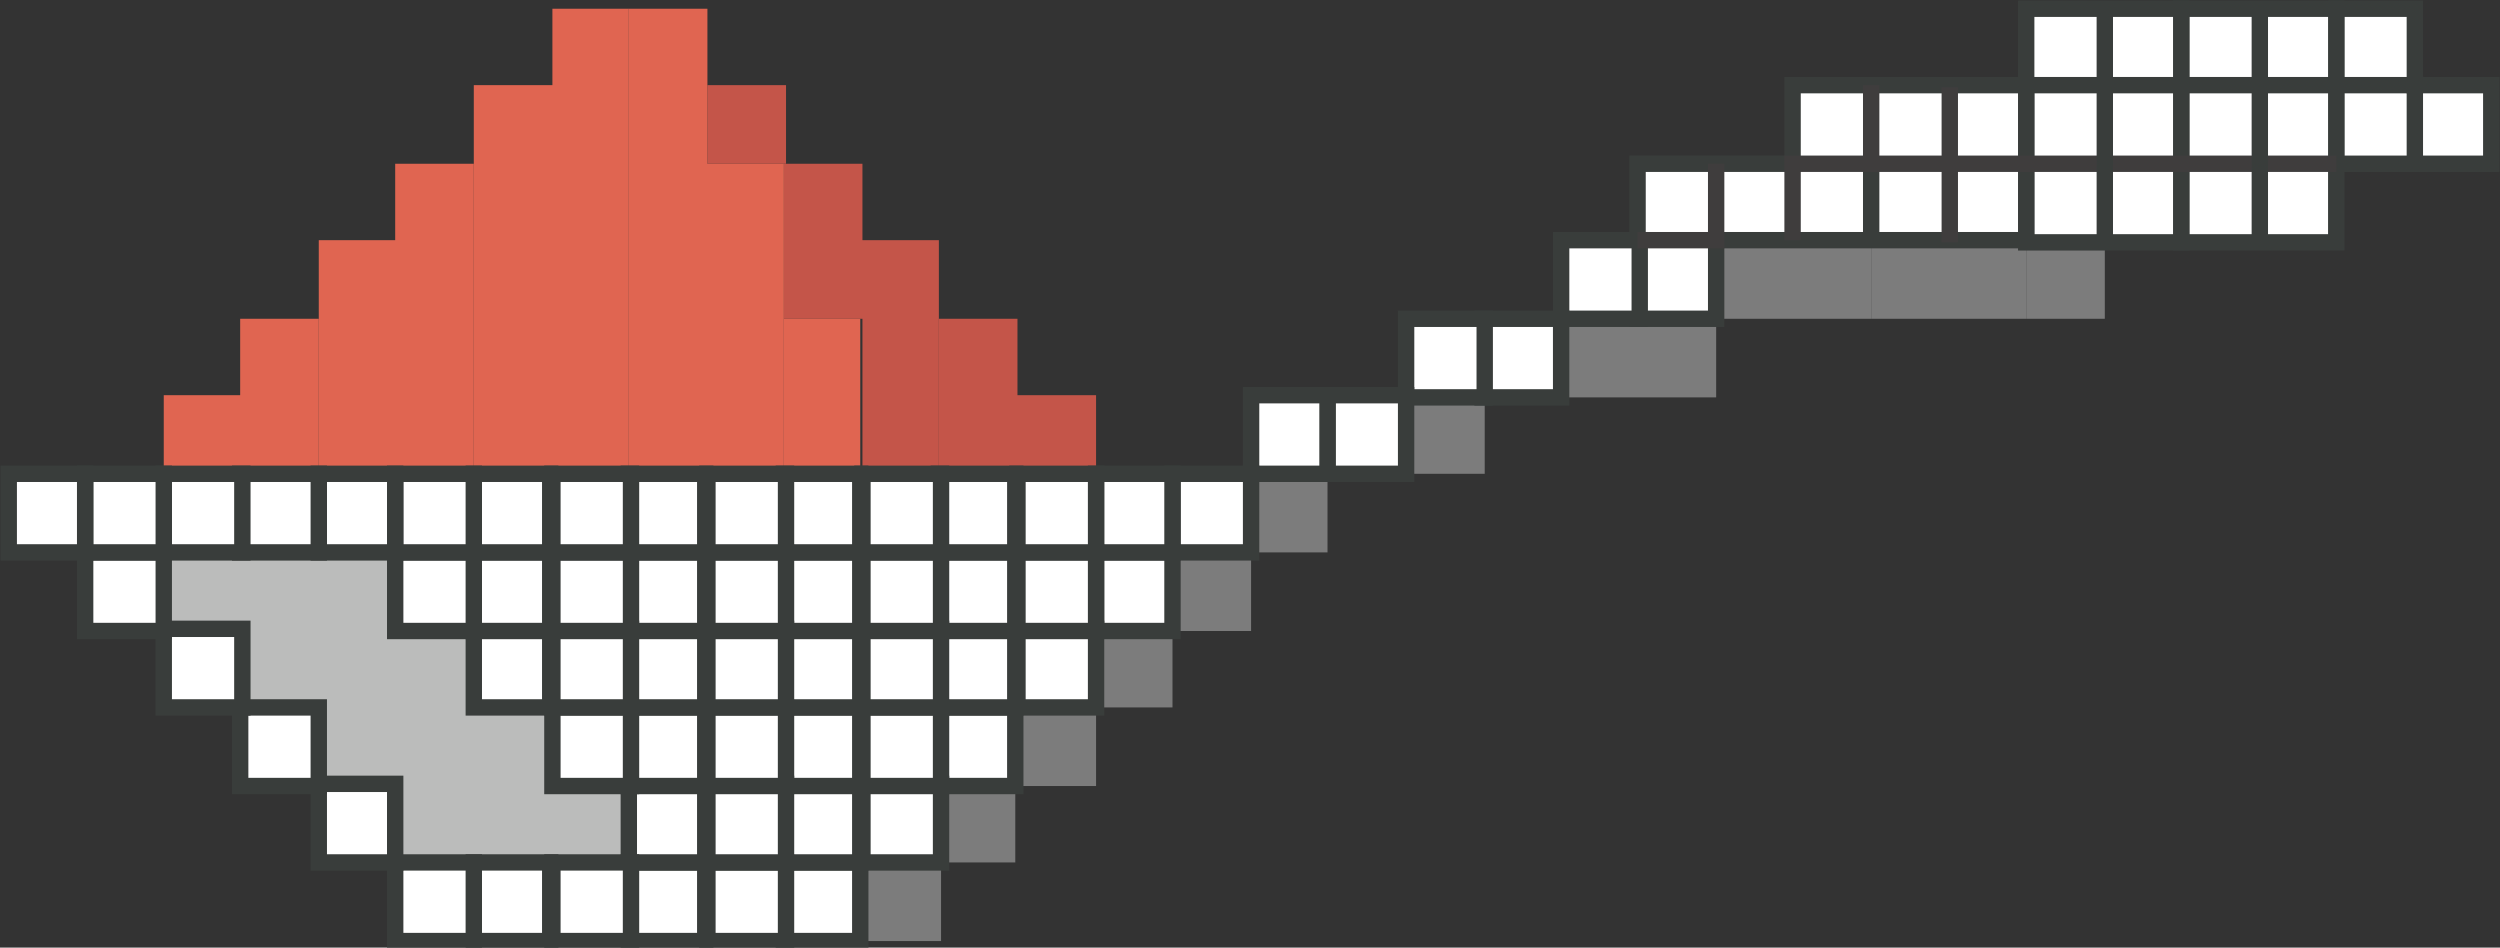 <?xml version="1.0" encoding="utf-8"?>
<!-- Generator: Adobe Illustrator 25.1.0, SVG Export Plug-In . SVG Version: 6.00 Build 0)  -->
<svg version="1.1" id="Layer_1" xmlns="http://www.w3.org/2000/svg" xmlns:xlink="http://www.w3.org/1999/xlink" x="0px" y="0px"
	 viewBox="0 0 114.5 43.4" style="enable-background:new 0 0 114.5 43.4;" xml:space="preserve">
<rect x="0" y="0" width="114.5" height="43.4" fill="#333333" stroke="none"/>
<style type="text/css">
	.st0{fill:#BBBCBB;}
	.st1{fill:#7C7C7C;}
	.st2{fill:#C45549;}
	.st3{fill:#E06551;}
	.st4{fill:#FFFFFF;stroke:#393D3B;stroke-width:0.75;stroke-miterlimit:10;}
	.st5{fill:none;stroke:#3F3D3D;stroke-width:0.75;stroke-miterlimit:10;}
	.st6{fill:none;stroke:#393D3B;stroke-width:0.75;stroke-miterlimit:10;}
</style>
<polygon class="st0" points="7.5,25.3 18.1,25.3 18.1,28.8 21.7,28.8 21.7,32.4 25.3,32.4 25.3,35.9 28.8,35.9 28.8,39.5 18.1,39.5 
	18.1,35.9 14.6,35.9 14.6,32.4 11,32.4 11,28.8 7.5,28.8 "/>
<g id="Layer_2_1_">
	<g id="Background">
		<rect x="92.8" y="11" class="st1" width="3.6" height="3.6"/>
		<rect x="85.7" y="11" class="st1" width="7.1" height="3.6"/>
		<rect x="78.6" y="11" class="st1" width="7.1" height="3.6"/>
		<rect x="71.5" y="14.6" class="st1" width="7.1" height="3.6"/>
		<rect x="64.4" y="18.1" class="st1" width="3.6" height="3.6"/>
		<rect x="57.3" y="21.7" class="st1" width="3.5" height="3.6"/>
		<rect x="53.7" y="25.3" class="st1" width="3.6" height="3.6"/>
		<rect x="50.2" y="28.8" class="st1" width="3.5" height="3.6"/>
		<rect x="46.6" y="32.4" class="st1" width="3.6" height="3.6"/>
		<rect x="43" y="35.9" class="st1" width="3.5" height="3.6"/>
		<rect x="39.5" y="39.5" class="st1" width="3.6" height="3.6"/>
		<polygon class="st2" points="46.6,18.1 46.6,14.6 43,14.6 43,21.7 50.2,21.7 50.2,18.1 		"/>
		<polygon class="st2" points="39.5,7.5 35.9,7.5 35.9,14.6 39.5,14.6 39.5,21.7 43,21.7 43,11 39.5,11 		"/>
		<rect x="32.4" y="3.9" class="st2" width="3.6" height="3.6"/>
		<rect x="35.9" y="14.6" class="st3" width="3.5" height="7.1"/>
		<polygon class="st3" points="32.4,0.4 28.8,0.4 28.8,21.7 35.9,21.7 35.9,7.5 32.4,7.5 		"/>
		<polygon class="st3" points="25.3,3.9 21.7,3.9 21.7,21.7 28.8,21.7 28.8,0.4 25.3,0.4 		"/>
		<polygon class="st3" points="18.1,11 14.6,11 14.6,21.7 21.7,21.7 21.7,7.5 18.1,7.5 		"/>
		<polygon class="st3" points="11,18.1 7.5,18.1 7.5,21.7 14.6,21.7 14.6,14.6 11,14.6 		"/>
		<polygon class="st4" points="110.6,3.9 110.6,0.4 107,0.4 107,7.5 114.1,7.5 114.1,3.9 		"/>
		<rect x="99.9" y="0.4" class="st4" width="7.1" height="10.7"/>
		<rect x="92.8" y="0.4" class="st4" width="7.1" height="10.7"/>
		<polygon class="st4" points="82.1,7.5 75,7.5 75,14.6 78.6,14.6 78.6,11 85.7,11 85.7,7.5 85.7,7.5 85.7,11 92.8,11 92.8,3.9 
			82.1,3.9 		"/>
		<rect x="71.5" y="11" class="st4" width="3.6" height="3.6"/>
		<rect x="67.9" y="14.6" class="st4" width="3.6" height="3.6"/>
		<rect x="64.4" y="14.6" class="st4" width="3.6" height="3.6"/>
		<rect x="60.8" y="18.1" class="st4" width="3.6" height="3.6"/>
		<rect x="57.3" y="18.1" class="st4" width="3.5" height="3.6"/>
		<rect x="53.7" y="21.7" class="st4" width="3.6" height="3.6"/>
		<rect x="50.2" y="25.3" class="st4" width="3.5" height="3.6"/>
		<rect x="50.2" y="21.7" class="st4" width="3.5" height="3.6"/>
		<rect x="46.6" y="28.8" class="st4" width="3.6" height="3.6"/>
		<rect x="46.6" y="25.3" class="st4" width="3.6" height="3.6"/>
		<rect x="46.6" y="21.7" class="st4" width="3.6" height="3.6"/>
		<rect x="43" y="32.4" class="st4" width="3.5" height="3.6"/>
		<rect x="43" y="28.8" class="st4" width="3.5" height="3.6"/>
		<rect x="43" y="25.3" class="st4" width="3.5" height="3.6"/>
		<rect x="43" y="21.7" class="st4" width="3.5" height="3.6"/>
		<rect x="39.5" y="35.9" class="st4" width="3.6" height="3.6"/>
		<rect x="39.5" y="32.4" class="st4" width="3.6" height="3.6"/>
		<rect x="39.5" y="28.8" class="st4" width="3.6" height="3.6"/>
		<rect x="39.5" y="25.3" class="st4" width="3.6" height="3.6"/>
		<rect x="39.5" y="21.7" class="st4" width="3.6" height="3.6"/>
		<rect x="35.9" y="39.5" class="st4" width="3.5" height="3.6"/>
		<rect x="35.9" y="35.9" class="st4" width="3.5" height="3.6"/>
		<rect x="35.9" y="32.4" class="st4" width="3.5" height="3.6"/>
		<rect x="35.9" y="28.8" class="st4" width="3.5" height="3.6"/>
		<rect x="35.9" y="25.3" class="st4" width="3.5" height="3.6"/>
		<rect x="35.9" y="21.7" class="st4" width="3.5" height="3.6"/>
		<rect x="32.4" y="39.5" class="st4" width="3.6" height="3.6"/>
		<rect x="32.4" y="35.9" class="st4" width="3.6" height="3.6"/>
		<rect x="32.4" y="32.4" class="st4" width="3.6" height="3.6"/>
		<rect x="32.4" y="28.8" class="st4" width="3.6" height="3.6"/>
		<rect x="32.4" y="25.3" class="st4" width="3.6" height="3.6"/>
		<rect x="32.4" y="21.7" class="st4" width="3.6" height="3.6"/>
		<rect x="28.8" y="39.5" class="st4" width="3.5" height="3.6"/>
		<rect x="28.8" y="35.9" class="st4" width="3.5" height="3.6"/>
		<rect x="28.8" y="32.4" class="st4" width="3.5" height="3.6"/>
		<rect x="28.8" y="28.8" class="st4" width="3.5" height="3.6"/>
		<rect x="28.8" y="25.3" class="st4" width="3.5" height="3.6"/>
		<rect x="28.8" y="21.7" class="st4" width="3.5" height="3.6"/>
		<rect x="25.3" y="39.5" class="st4" width="3.6" height="3.6"/>
		<rect x="25.3" y="32.4" class="st4" width="3.6" height="3.6"/>
		<rect x="25.3" y="28.8" class="st4" width="3.6" height="3.6"/>
		<rect x="25.3" y="25.3" class="st4" width="3.6" height="3.6"/>
		<rect x="25.3" y="21.7" class="st4" width="3.6" height="3.6"/>
		<rect x="21.7" y="39.5" class="st4" width="3.5" height="3.6"/>
		<rect x="21.7" y="28.8" class="st4" width="3.5" height="3.6"/>
		<rect x="21.7" y="25.3" class="st4" width="3.5" height="3.6"/>
		<rect x="21.7" y="21.7" class="st4" width="3.5" height="3.6"/>
		<rect x="18.1" y="39.5" class="st4" width="3.6" height="3.6"/>
		<rect x="18.1" y="25.3" class="st4" width="3.6" height="3.6"/>
		<rect x="18.1" y="21.7" class="st4" width="3.6" height="3.6"/>
		<rect x="14.6" y="35.9" class="st4" width="3.5" height="3.6"/>
		<rect x="14.6" y="21.7" class="st4" width="3.5" height="3.6"/>
		<rect x="11" y="32.4" class="st4" width="3.6" height="3.6"/>
		<rect x="11" y="21.7" class="st4" width="3.6" height="3.6"/>
		<rect x="7.5" y="28.8" class="st4" width="3.6" height="3.6"/>
		<rect x="7.5" y="21.7" class="st4" width="3.6" height="3.6"/>
		<rect x="3.9" y="25.3" class="st4" width="3.6" height="3.6"/>
		<rect x="3.9" y="21.7" class="st4" width="3.6" height="3.6"/>
		<rect x="0.4" y="21.7" class="st4" width="3.5" height="3.6"/>
	</g>
</g>
<polyline class="st5" points="75,11 78.6,11 78.6,7.5 "/>
<polyline class="st5" points="82.1,11 82.1,7.5 107,7.5 "/>
<line class="st5" x1="85.7" y1="7.5" x2="85.7" y2="3.9"/>
<line class="st5" x1="89.3" y1="4" x2="89.3" y2="11.1"/>
<polyline class="st6" points="92.8,3.9 110.6,3.9 110.6,7.5 "/>
<line class="st4" x1="96.4" y1="0.4" x2="96.4" y2="11"/>
<line class="st4" x1="103.5" y1="0.4" x2="103.5" y2="11.1"/>
</svg>
